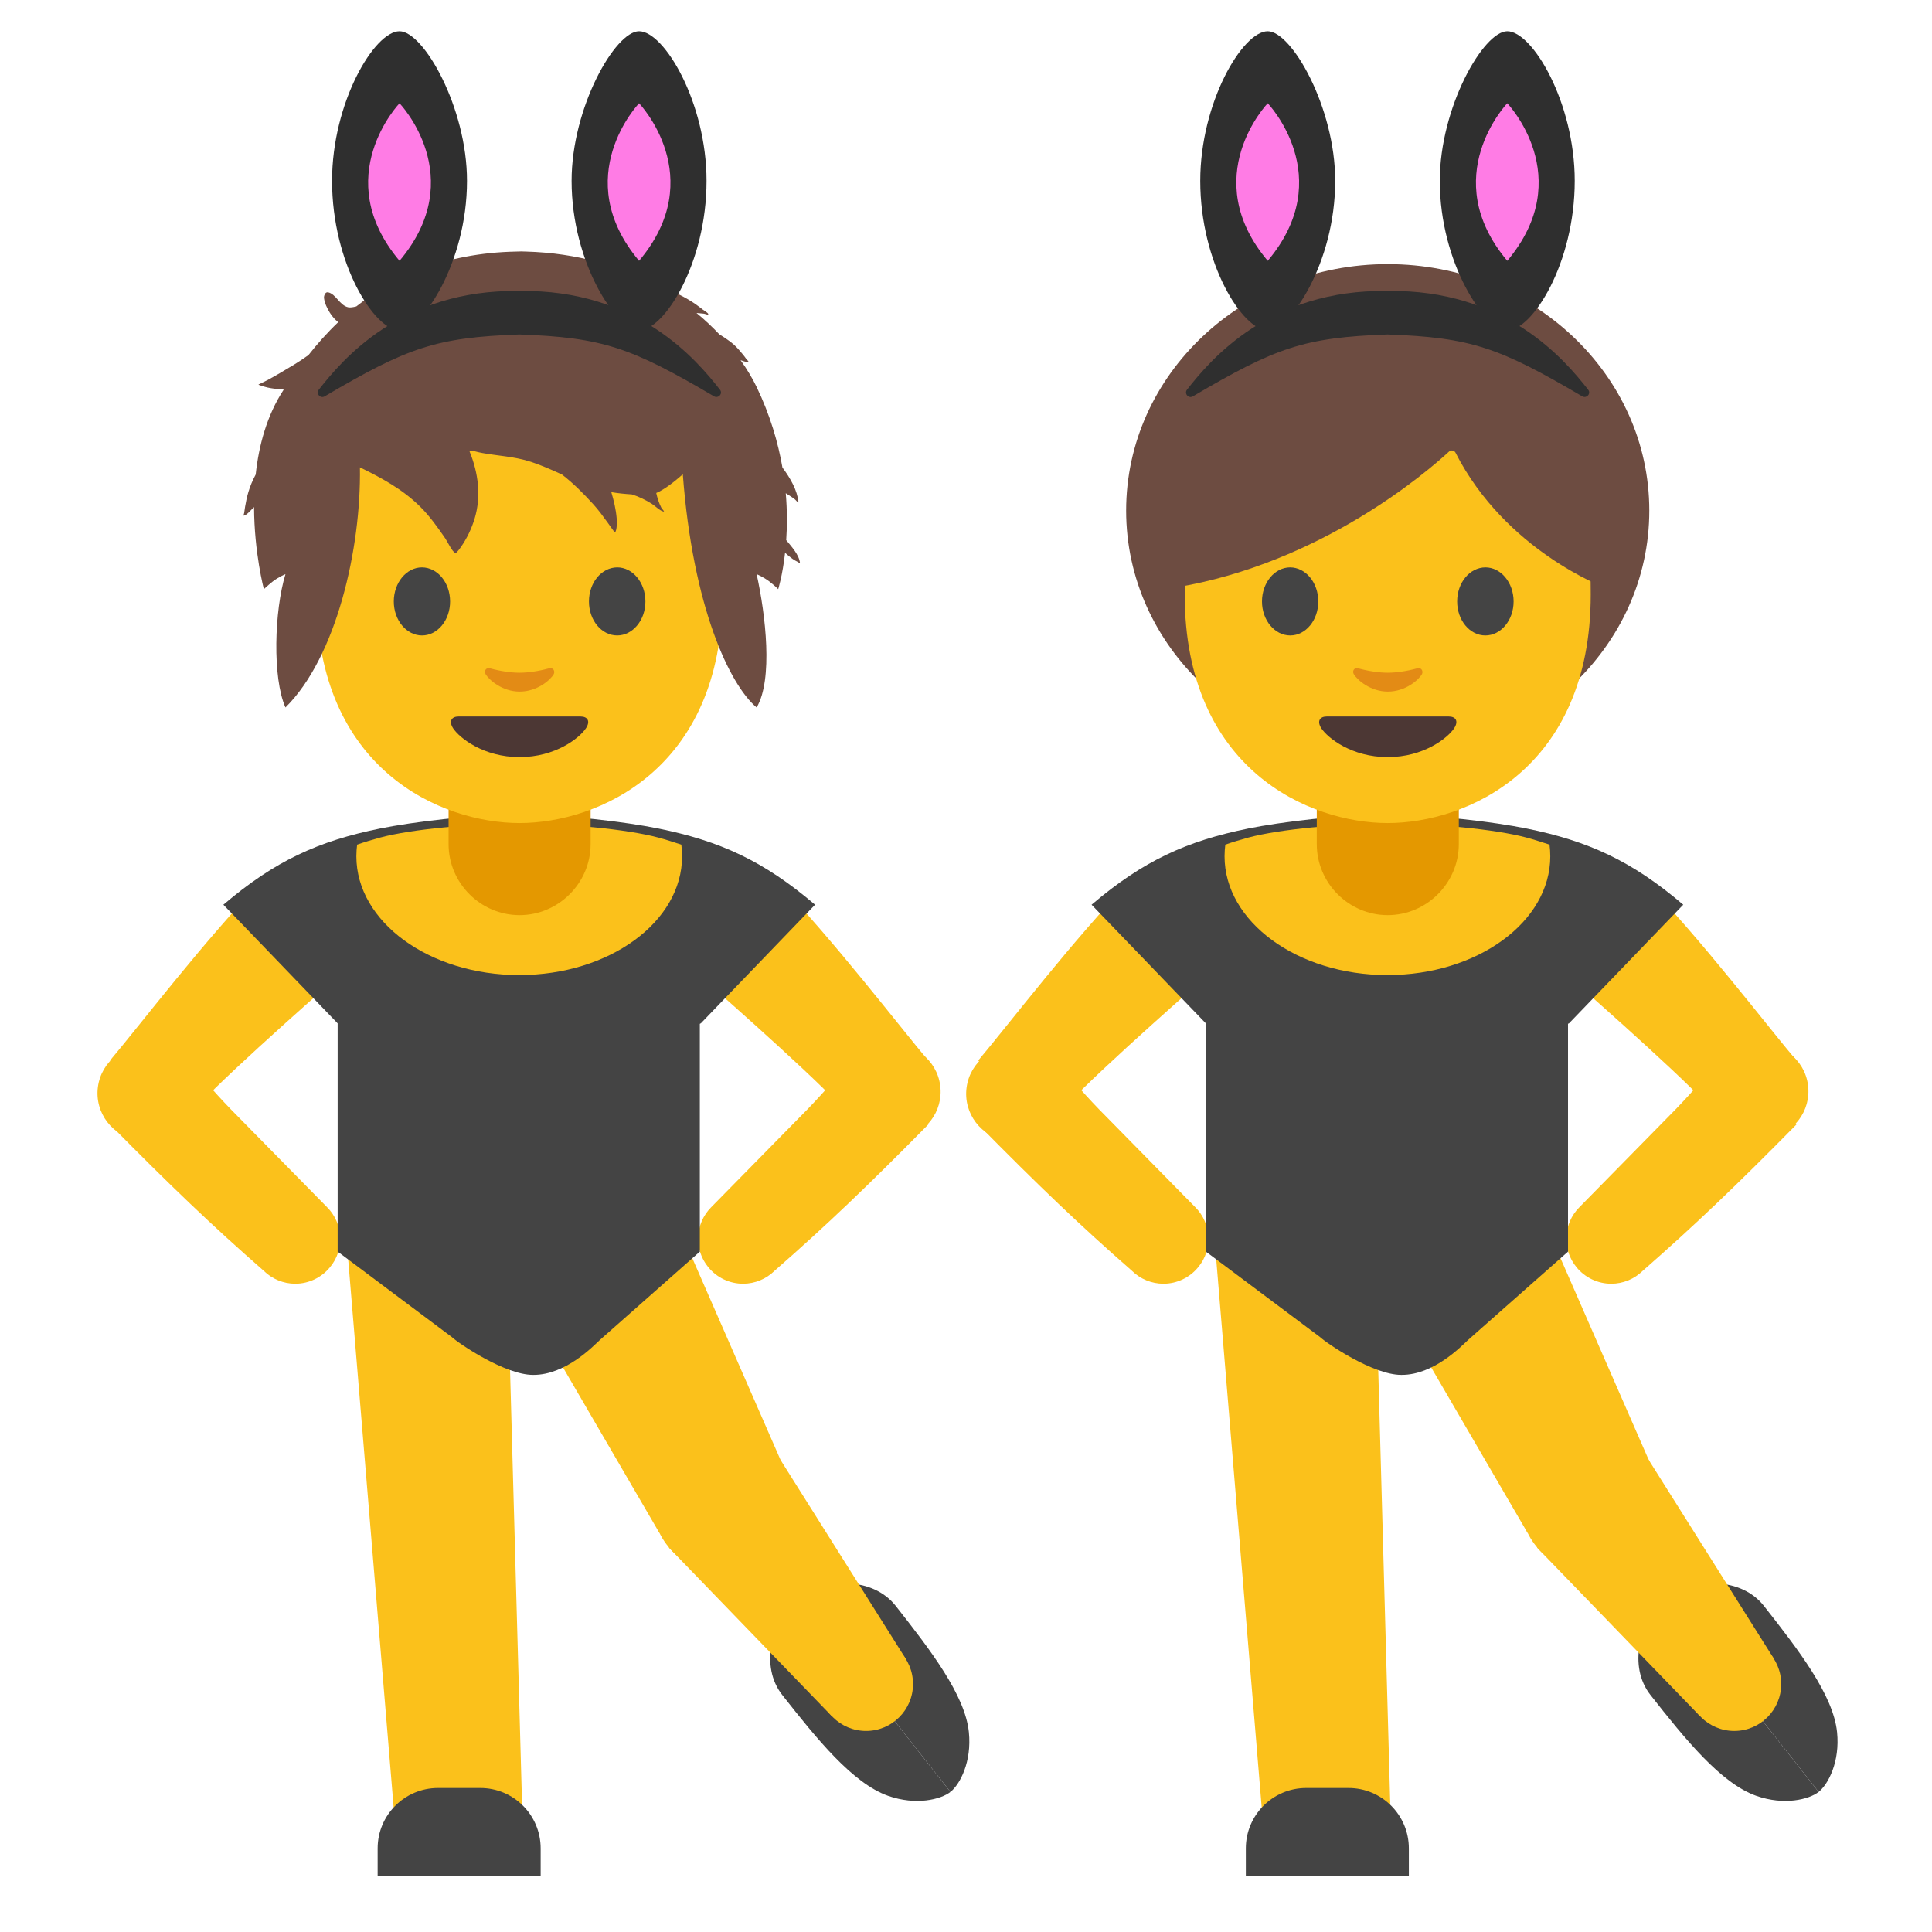 <?xml version="1.0" encoding="UTF-8" standalone="no"?><!DOCTYPE svg PUBLIC "-//W3C//DTD SVG 1.1//EN" "http://www.w3.org/Graphics/SVG/1.1/DTD/svg11.dtd"><svg width="128px" height="128px" version="1.1" xmlns="http://www.w3.org/2000/svg" xmlns:xlink="http://www.w3.org/1999/xlink" xml:space="preserve" xmlns:serif="http://www.serif.com/" style="fill-rule:evenodd;clip-rule:evenodd;stroke-linejoin:round;stroke-miterlimit:2;"><g><path d="M110.43,105.95C108.56,107.43 107.87,110.43 109.35,112.3C111.63,115.2 114.01,118.15 116.36,118.98C118.21,119.63 119.85,119.22 120.49,118.72L110.43,105.95Z" style="fill:#444;fill-rule:nonzero;"/><path d="M110.43,105.95C112.3,104.47 115.38,104.51 116.86,106.39C119.14,109.29 121.46,112.29 121.71,114.76C121.91,116.71 121.13,118.21 120.49,118.72L110.43,105.95Z" style="fill:#444;fill-rule:nonzero;"/></g><circle cx="105.38" cy="99.52" r="4.64" style="fill:#fbc11b;"/><path d="M102.19,80.62L91.77,85.36L101.2,101.55L109.62,97.61L102.19,80.62Z" style="fill:#fbc11b;fill-rule:nonzero;"/><path d="M117.56,109.95L109.21,96.69L101.83,102.53L112.65,113.72L117.56,109.95ZM92.23,123.96L83.94,123.96L80.34,80.56L91.03,80.56L92.23,123.96Z" style="fill:#fbc11b;fill-rule:nonzero;"/><path d="M93.34,124.31L82.54,124.31L82.54,122.46C82.54,120.25 84.33,118.46 86.54,118.46L89.34,118.46C91.55,118.46 93.34,120.25 93.34,122.46L93.34,124.31Z" style="fill:#444;fill-rule:nonzero;"/><g transform="matrix(0.131,-0.991,0.991,0.131,-13.384,129.518)"><circle cx="67.14" cy="72.39" r="3.14" style="fill:#fbc11b;"/></g><path d="M75,58.23C71.12,62.23 66.73,67.99 64.81,70.26L69.52,74.4L70.71,73.18C72.98,70.74 80.06,64.56 80.06,64.56C80.06,64.56 75.49,57.72 75,58.23Z" style="fill:#fbc11b;fill-rule:nonzero;"/><path d="M91.92,53.97C88.77,53.97 84.84,54.46 82.71,54.89C78.62,55.72 75.75,57.02 72.32,59.94L79.89,67.8L91.92,72.38L91.92,53.97Z" style="fill:#444;fill-rule:nonzero;"/><path d="M79.19,79.98L72.82,73.5C71.62,72.26 70.5,70.95 69.44,69.59L64.81,74.5C68.77,78.52 71.56,81.19 74.99,84.19C75.546,84.741 76.298,85.05 77.08,85.05C77.971,85.05 78.816,84.65 79.38,83.96C80.36,82.79 80.27,81.06 79.19,79.98Z" style="fill:#fbc11b;fill-rule:nonzero;"/><g transform="matrix(0.991,-0.131,0.131,0.991,-8.449,15.847)"><circle cx="116.69" cy="72.39" r="3.14" style="fill:#fbc11b;"/></g><path d="M108.83,58.23C112.71,62.23 117.1,67.99 119.02,70.26L114.31,74.4L113.12,73.18C110.85,70.74 103.77,64.56 103.77,64.56C103.77,64.56 108.34,57.72 108.83,58.23Z" style="fill:#fbc11b;fill-rule:nonzero;"/><path d="M91.92,53.97C95.07,53.97 99,54.46 101.13,54.89C105.22,55.72 108.09,57.02 111.52,59.94L103.95,67.8L91.92,72.38L91.92,53.97Z" style="fill:#444;fill-rule:nonzero;"/><path d="M104.64,79.98L111.01,73.5C112.21,72.26 113.33,70.95 114.39,69.59L119.02,74.5C115.06,78.52 112.27,81.19 108.84,84.19C108.284,84.741 107.532,85.05 106.75,85.05C105.859,85.05 105.014,84.65 104.45,83.96C103.48,82.79 103.56,81.06 104.64,79.98Z" style="fill:#fbc11b;fill-rule:nonzero;"/><rect x="88.98" y="59.23" width="4.78" height="14.19" style="fill:#444;fill-rule:nonzero;"/><rect x="79.89" y="64.91" width="14.38" height="18.01" style="fill:#444;fill-rule:nonzero;"/><rect x="91.915" y="64.907" width="11.97" height="18.01" style="fill:#444;fill-rule:nonzero;"/><path d="M91.92,64.6C97.88,64.6 102.71,61.08 102.71,56.73C102.71,56.47 102.69,56.21 102.66,55.96C102.18,55.8 101.68,55.64 101.13,55.49C99.03,54.93 95.07,54.56 91.92,54.57C88.77,54.57 84.81,54.93 82.71,55.49C82.16,55.64 81.66,55.79 81.18,55.96C81.15,56.21 81.13,56.47 81.13,56.73C81.13,61.07 85.96,64.6 91.92,64.6Z" style="fill:#fbc11b;fill-rule:nonzero;"/><path d="M91.92,60.23C89.27,60.23 87.31,58.45 87.31,55.81L87.31,51.21L96.52,51.21L96.52,55.81C96.52,58.46 94.57,60.23 91.92,60.23Z" style="fill:#fbc11b;fill-rule:nonzero;"/><path d="M96.52,55.72C96.52,55.72 94.76,56.43 91.92,56.43C89.08,56.43 87.31,55.8 87.31,55.8L87.31,51.28C87.31,50.07 88.11,48.76 89.32,48.76L94.53,48.76C95.74,48.76 96.53,49.98 96.53,51.19L96.53,55.72L96.52,55.72Z" style="fill:#e7a13d;fill-rule:nonzero;"/><path d="M91.94,60.63C89.362,60.63 87.24,58.508 87.24,55.93L87.24,51.91L96.65,51.91L96.65,55.93C96.645,58.51 94.52,60.63 91.94,60.63Z" style="fill:#e49800;fill-rule:nonzero;"/><g transform="matrix(1,0,0,1.048,0,0.983)"><ellipse cx="91.94" cy="31.34" rx="17.33" ry="15.58" style="fill:#6d4c41;"/></g><path d="M91.94,19.51C81.28,19.51 78.49,27.77 78.49,39.38C78.49,50.99 86.76,54.53 91.94,54.53C97.12,54.53 105.39,50.99 105.39,39.38C105.39,27.77 102.6,19.51 91.94,19.51Z" style="fill:#fbc11b;fill-rule:nonzero;"/><path d="M87.34,39.85C87.34,41.09 86.51,42.1 85.48,42.1C84.45,42.1 83.61,41.09 83.61,39.85C83.61,38.6 84.45,37.59 85.48,37.59C86.51,37.6 87.34,38.6 87.34,39.85M96.54,39.85C96.54,41.09 97.37,42.1 98.41,42.1C99.44,42.1 100.28,41.09 100.28,39.85C100.28,38.6 99.44,37.59 98.41,37.59C97.37,37.6 96.54,38.6 96.54,39.85" style="fill:#444;fill-rule:nonzero;"/><g transform="matrix(1,0,0,0.963,0,2.36)"><path d="M96.01,28.61C94.59,29.97 87.55,36.31 77.86,37.97L77.86,24.97C77.86,24.97 82.05,16.66 92.09,16.66C102.13,16.66 106.32,25.18 106.32,25.18L106.32,37.97C106.32,37.97 99.74,35.44 96.43,28.69C96.385,28.599 96.292,28.541 96.19,28.541C96.123,28.541 96.059,28.565 96.01,28.61Z" style="fill:#6d4c41;fill-rule:nonzero;"/></g><path d="M95.98,47.47L87.9,47.47C87.44,47.47 87.24,47.78 87.54,48.25C87.97,48.9 89.56,50.16 91.94,50.16C94.32,50.16 95.91,48.9 96.34,48.25C96.65,47.78 96.45,47.47 95.98,47.47Z" style="fill:#4c3734;fill-rule:nonzero;"/><path d="M93.89,44.28C93.2,44.47 92.49,44.57 91.94,44.57C91.39,44.57 90.68,44.47 89.99,44.28C89.7,44.2 89.58,44.48 89.69,44.66C89.91,45.04 90.79,45.82 91.95,45.82C93.11,45.82 93.99,45.05 94.21,44.66C94.3,44.48 94.19,44.2 93.89,44.28Z" style="fill:#e38b15;fill-rule:nonzero;"/><g><path d="M88.46,11.98C88.46,17.45 85.45,21.89 83.99,21.89C82.33,21.89 79.52,17.45 79.52,11.98C79.52,6.8 82.32,2.07 83.99,2.07C85.58,2.07 88.46,7.12 88.46,11.98Z" style="fill:#2f2f2f;fill-rule:nonzero;"/><path d="M83.99,6.84C83.99,6.84 79.31,11.72 83.99,17.28C88.67,11.72 83.99,6.84 83.99,6.84Z" style="fill:#ff7ce5;fill-rule:nonzero;"/><path d="M95.39,11.98C95.39,17.45 98.4,21.89 99.86,21.89C101.52,21.89 104.33,17.45 104.33,11.98C104.33,6.8 101.53,2.07 99.86,2.07C98.28,2.07 95.39,7.12 95.39,11.98Z" style="fill:#2f2f2f;fill-rule:nonzero;"/><path d="M99.86,6.84C99.86,6.84 104.54,11.72 99.86,17.28C95.19,11.72 99.86,6.84 99.86,6.84Z" style="fill:#ff7ce5;fill-rule:nonzero;"/><path d="M105.22,25.82C103.7,23.88 99.76,19.15 91.93,19.28C84.1,19.15 80.16,23.88 78.64,25.82C78.44,26.08 78.75,26.43 79.03,26.26C84.52,23.03 86.38,22.36 91.93,22.16C97.47,22.36 99.34,23.03 104.83,26.26C105.11,26.42 105.43,26.08 105.22,25.82Z" style="fill:#2f2f2f;fill-rule:nonzero;"/></g><circle cx="114.9" cy="111.57" r="3.11" style="fill:#fbc11b;"/><path d="M103.89,82.92L79.89,82.92L87.45,88.58C87.91,89.01 90.98,91.09 92.83,91.09L92.87,91.09C94.99,91.09 96.8,89.21 97.26,88.78L103.89,82.92Z" style="fill:#444;fill-rule:nonzero;"/><path d="M80.83,82.01L79.89,82.92L81.33,83.68L102.17,83.68L103.89,82.92L102.71,81.8L80.83,82.01Z" style="fill:#444;fill-rule:nonzero;"/><g><g><path d="M52.91,105.95C51.04,107.43 50.35,110.43 51.83,112.3C54.11,115.2 56.49,118.15 58.84,118.98C60.69,119.63 62.33,119.22 62.97,118.72L52.91,105.95Z" style="fill:#444;fill-rule:nonzero;"/><path d="M52.91,105.95C54.78,104.47 57.86,104.51 59.34,106.39C61.62,109.29 63.94,112.29 64.19,114.76C64.39,116.71 63.61,118.21 62.97,118.72L52.91,105.95Z" style="fill:#444;fill-rule:nonzero;"/></g><circle cx="47.86" cy="99.52" r="4.64" style="fill:#fbc11b;"/><path d="M44.67,80.62L34.25,85.36L43.68,101.55L52.1,97.61L44.67,80.62Z" style="fill:#fbc11b;fill-rule:nonzero;"/><path d="M60.04,109.95L51.69,96.69L44.31,102.53L55.13,113.72L60.04,109.95ZM34.71,123.96L26.43,123.96L22.83,80.56L33.51,80.56L34.71,123.96Z" style="fill:#fbc11b;fill-rule:nonzero;"/><path d="M35.82,124.31L25.02,124.31L25.02,122.46C25.02,120.25 26.81,118.46 29.02,118.46L31.82,118.46C34.03,118.46 35.82,120.25 35.82,122.46L35.82,124.31Z" style="fill:#444;fill-rule:nonzero;"/><g transform="matrix(0.131,-0.991,0.991,0.131,-63.402,72.487)"><circle cx="9.63" cy="72.39" r="3.14" style="fill:#fbc11b;"/></g><path d="M17.48,58.23C13.6,62.23 9.21,67.99 7.29,70.26L12,74.4L13.19,73.18C15.46,70.74 22.54,64.56 22.54,64.56C22.54,64.56 17.97,57.72 17.48,58.23Z" style="fill:#fbc11b;fill-rule:nonzero;"/><path d="M34.4,53.97C31.25,53.97 27.32,54.46 25.19,54.89C21.1,55.72 18.23,57.02 14.8,59.94L22.37,67.8L34.4,72.38L34.4,53.97Z" style="fill:#444;fill-rule:nonzero;"/><path d="M21.67,79.98L15.3,73.5C14.1,72.26 12.98,70.95 11.92,69.59L7.29,74.5C11.25,78.52 14.04,81.19 17.47,84.19C18.026,84.741 18.778,85.05 19.56,85.05C20.451,85.05 21.296,84.65 21.86,83.96C22.84,82.79 22.75,81.06 21.67,79.98Z" style="fill:#fbc11b;fill-rule:nonzero;"/><g transform="matrix(0.991,-0.131,0.131,0.991,-8.941,8.341)"><circle cx="59.17" cy="72.39" r="3.14" style="fill:#fbc11b;"/></g><path d="M51.31,58.23C55.19,62.23 59.58,67.99 61.5,70.26L56.79,74.4L55.6,73.18C53.33,70.74 46.25,64.56 46.25,64.56C46.25,64.56 50.82,57.72 51.31,58.23Z" style="fill:#fbc11b;fill-rule:nonzero;"/><path d="M34.4,53.97C37.55,53.97 41.48,54.46 43.61,54.89C47.7,55.72 50.57,57.02 54,59.94L46.43,67.8L34.4,72.39L34.4,53.97Z" style="fill:#444;fill-rule:nonzero;"/><path d="M47.12,79.98L53.49,73.5C54.69,72.26 55.81,70.95 56.87,69.59L61.5,74.5C57.54,78.52 54.75,81.19 51.32,84.19C50.764,84.741 50.012,85.05 49.23,85.05C48.339,85.05 47.494,84.65 46.93,83.96C45.96,82.79 46.04,81.06 47.12,79.98Z" style="fill:#fbc11b;fill-rule:nonzero;"/><rect x="31.46" y="59.23" width="4.78" height="14.19" style="fill:#444;fill-rule:nonzero;"/><rect x="22.37" y="64.91" width="14.38" height="18.01" style="fill:#444;fill-rule:nonzero;"/><rect x="34.395" y="64.907" width="11.97" height="18.01" style="fill:#444;fill-rule:nonzero;"/><path d="M34.4,64.6C40.36,64.6 45.19,61.08 45.19,56.73C45.19,56.47 45.17,56.21 45.14,55.96C44.66,55.8 44.16,55.64 43.61,55.49C41.51,54.93 37.55,54.56 34.4,54.57C31.25,54.57 27.29,54.93 25.19,55.49C24.64,55.64 24.14,55.79 23.66,55.96C23.63,56.21 23.61,56.47 23.61,56.73C23.61,61.07 28.44,64.6 34.4,64.6Z" style="fill:#fbc11b;fill-rule:nonzero;"/><path d="M34.4,60.23C31.75,60.23 29.79,58.45 29.79,55.81L29.79,51.21L39,51.21L39,55.81C39,58.46 37.05,60.23 34.4,60.23Z" style="fill:#fbc11b;fill-rule:nonzero;"/><path d="M39,55.72C39,55.72 37.24,56.43 34.4,56.43C31.56,56.43 29.79,55.8 29.79,55.8L29.79,51.28C29.79,50.07 30.59,48.76 31.8,48.76L37,48.76C38.21,48.76 39,49.98 39,51.19L39,55.72Z" style="fill:#e7a13d;fill-rule:nonzero;"/><path d="M34.42,60.63C31.842,60.63 29.72,58.508 29.72,55.93L29.72,51.91L39.13,51.91L39.13,55.93C39.125,58.51 37,60.63 34.42,60.63Z" style="fill:#e49800;fill-rule:nonzero;"/><path d="M34.42,19.51C23.76,19.51 20.97,27.77 20.97,39.38C20.97,50.99 29.24,54.53 34.42,54.53C39.6,54.53 47.87,50.99 47.87,39.38C47.87,27.77 45.08,19.51 34.42,19.51Z" style="fill:#fbc11b;fill-rule:nonzero;"/><path d="M29.82,39.85C29.82,41.09 28.99,42.1 27.96,42.1C26.93,42.1 26.09,41.09 26.09,39.85C26.09,38.6 26.93,37.59 27.96,37.59C28.99,37.6 29.82,38.6 29.82,39.85M39.02,39.85C39.02,41.09 39.85,42.1 40.89,42.1C41.92,42.1 42.76,41.09 42.76,39.85C42.76,38.6 41.92,37.59 40.89,37.59C39.85,37.6 39.02,38.6 39.02,39.85" style="fill:#444;fill-rule:nonzero;"/><path d="M38.46,47.47L30.38,47.47C29.92,47.47 29.72,47.78 30.02,48.25C30.45,48.9 32.04,50.16 34.42,50.16C36.8,50.16 38.39,48.9 38.82,48.25C39.13,47.78 38.93,47.47 38.46,47.47Z" style="fill:#4c3734;fill-rule:nonzero;"/><path d="M36.37,44.28C35.68,44.47 34.97,44.57 34.42,44.57C33.87,44.57 33.16,44.47 32.47,44.28C32.18,44.2 32.06,44.48 32.17,44.66C32.39,45.04 33.27,45.82 34.43,45.82C35.59,45.82 36.47,45.05 36.69,44.66C36.78,44.48 36.67,44.2 36.37,44.28Z" style="fill:#e38b15;fill-rule:nonzero;"/><g transform="matrix(0.485,0,0,0.485,32.731,11.006)"><path d="M-18.81,19.165C-13.821,15.205 -6.835,11.867 3.006,11.672C3.006,11.672 3.475,11.653 3.691,11.653C3.886,11.653 4.373,11.672 4.373,11.672C11.486,11.872 17.321,13.697 21.985,16.23C23.541,16.721 25.034,17.36 26.327,18.1C27.113,18.549 27.826,19.048 28.533,19.612C28.679,19.729 29.216,20.025 29.264,20.203C29.319,20.402 28.853,20.173 28.646,20.155C28.35,20.13 28.05,20.109 27.753,20.071L27.656,20.06C28.809,21.012 29.849,21.995 30.776,22.977C31.294,23.289 31.807,23.631 32.313,24.014C32.941,24.488 33.455,25.071 33.948,25.677C34.118,25.887 34.294,26.092 34.442,26.32C34.535,26.463 34.883,26.731 34.715,26.75C34.401,26.786 34.023,26.62 33.682,26.511C34.619,27.83 35.346,29.081 35.872,30.174C37.723,34.027 38.805,37.759 39.396,41.172C40.512,42.665 41.42,44.292 41.587,45.891C41.613,46.138 41.202,45.577 41.002,45.434C40.629,45.166 40.235,44.933 39.851,44.683C40.057,47.074 40.038,49.239 39.912,51.09C40.619,51.95 41.669,53.074 41.793,54.208C41.803,54.311 41.604,54.122 41.512,54.076C41.254,53.948 41.019,53.828 40.784,53.657C40.428,53.399 40.082,53.12 39.757,52.82C39.409,55.929 38.818,57.787 38.818,57.787C38.818,57.787 38.409,57.359 37.629,56.753C36.789,56.109 35.872,55.738 35.872,55.738C37.097,61.271 38.139,70.122 35.872,73.95C32.182,70.854 27.159,60.256 25.788,42.101C24.534,43.199 23.258,44.185 22.157,44.652C22.237,44.985 22.316,45.317 22.421,45.629C22.541,45.986 22.683,46.338 22.857,46.671C22.95,46.847 23.36,47.214 23.163,47.183C22.685,47.111 21.958,46.377 21.534,46.115C20.677,45.583 19.776,45.141 18.824,44.843C17.884,44.784 16.945,44.694 16.021,44.535C16.367,45.694 16.648,46.876 16.75,48.08C16.786,48.508 16.83,49.753 16.501,50.053C16.501,50.053 16.188,49.633 16.163,49.596C15.949,49.29 15.731,48.986 15.513,48.684C14.887,47.82 14.264,46.962 13.543,46.172C12.205,44.704 10.821,43.317 9.285,42.132C7.803,41.459 6.32,40.79 4.752,40.308C2.668,39.665 0.524,39.577 -1.604,39.189C-1.975,39.12 -2.344,39.034 -2.709,38.935C-2.923,38.943 -3.137,38.952 -3.349,38.964C-2.135,41.901 -1.728,45.155 -2.665,48.195C-3.082,49.545 -3.695,50.832 -4.498,51.992C-4.558,52.078 -5.133,52.919 -5.286,52.856C-5.724,52.673 -6.384,51.254 -6.659,50.854C-7.69,49.354 -8.785,47.809 -10.085,46.522C-12.477,44.149 -15.36,42.591 -18.32,41.153C-18.139,52.168 -21.508,67.049 -28.492,73.95C-30.293,69.911 -30.016,60.707 -28.492,55.738C-28.492,55.738 -29.429,56.109 -30.247,56.753C-31.008,57.359 -31.439,57.787 -31.439,57.787C-31.439,57.787 -32.762,52.835 -32.781,46.577C-33.133,46.887 -33.767,47.681 -34.167,47.744C-34.284,47.763 -34.146,47.507 -34.133,47.388C-34.1,47.103 -34.054,46.818 -34.008,46.535C-33.901,45.876 -33.76,45.222 -33.574,44.579C-33.326,43.715 -32.972,42.906 -32.557,42.128C-32.135,38.176 -31.041,34.056 -28.729,30.528C-29.2,30.492 -29.657,30.444 -30.089,30.392C-30.643,30.323 -31.198,30.207 -31.722,30.014C-31.79,29.989 -32.152,29.907 -32.175,29.834C-32.175,29.834 -31.175,29.35 -31.022,29.268C-29.758,28.597 -28.511,27.838 -27.284,27.098C-26.643,26.71 -25.991,26.276 -25.347,25.811C-24.217,24.375 -22.877,22.836 -21.284,21.318C-21.72,20.972 -22.108,20.547 -22.433,20.018C-22.8,19.417 -23.144,18.725 -23.228,18.016C-23.257,17.775 -23.091,17.159 -22.682,17.238C-21.597,17.446 -21.108,19.014 -19.932,19.28C-19.634,19.347 -19.213,19.27 -18.81,19.165Z" style="fill:#6d4c41;fill-rule:nonzero;"/></g><g><path d="M30.94,11.98C30.94,17.45 27.93,21.89 26.47,21.89C24.81,21.89 22,17.45 22,11.98C22,6.8 24.8,2.07 26.47,2.07C28.06,2.07 30.94,7.12 30.94,11.98Z" style="fill:#2f2f2f;fill-rule:nonzero;"/><path d="M26.47,6.84C26.47,6.84 21.79,11.72 26.47,17.28C31.15,11.72 26.47,6.84 26.47,6.84Z" style="fill:#ff7ce5;fill-rule:nonzero;"/><path d="M37.87,11.98C37.87,17.45 40.88,21.89 42.34,21.89C44,21.89 46.81,17.45 46.81,11.98C46.81,6.8 44.01,2.07 42.34,2.07C40.76,2.07 37.87,7.12 37.87,11.98Z" style="fill:#2f2f2f;fill-rule:nonzero;"/><path d="M42.34,6.84C42.34,6.84 47.02,11.72 42.34,17.28C37.67,11.72 42.34,6.84 42.34,6.84Z" style="fill:#ff7ce5;fill-rule:nonzero;"/><path d="M47.7,25.82C46.18,23.88 42.24,19.15 34.41,19.28C26.58,19.15 22.64,23.88 21.12,25.82C20.92,26.08 21.23,26.43 21.51,26.26C27,23.03 28.86,22.36 34.41,22.16C39.95,22.36 41.82,23.03 47.31,26.26C47.59,26.42 47.91,26.08 47.7,25.82Z" style="fill:#2f2f2f;fill-rule:nonzero;"/></g><circle cx="57.38" cy="111.57" r="3.11" style="fill:#fbc11b;"/><path d="M46.37,82.92L22.37,82.92L29.93,88.58C30.39,89.01 33.46,91.09 35.31,91.09L35.35,91.09C37.47,91.09 39.28,89.21 39.74,88.78L46.37,82.92Z" style="fill:#444;fill-rule:nonzero;"/><path d="M23.31,82.01L22.37,82.92L23.81,83.68L44.65,83.68L46.37,82.92L45.19,81.8L23.31,82.01Z" style="fill:#444;fill-rule:nonzero;"/></g></svg>